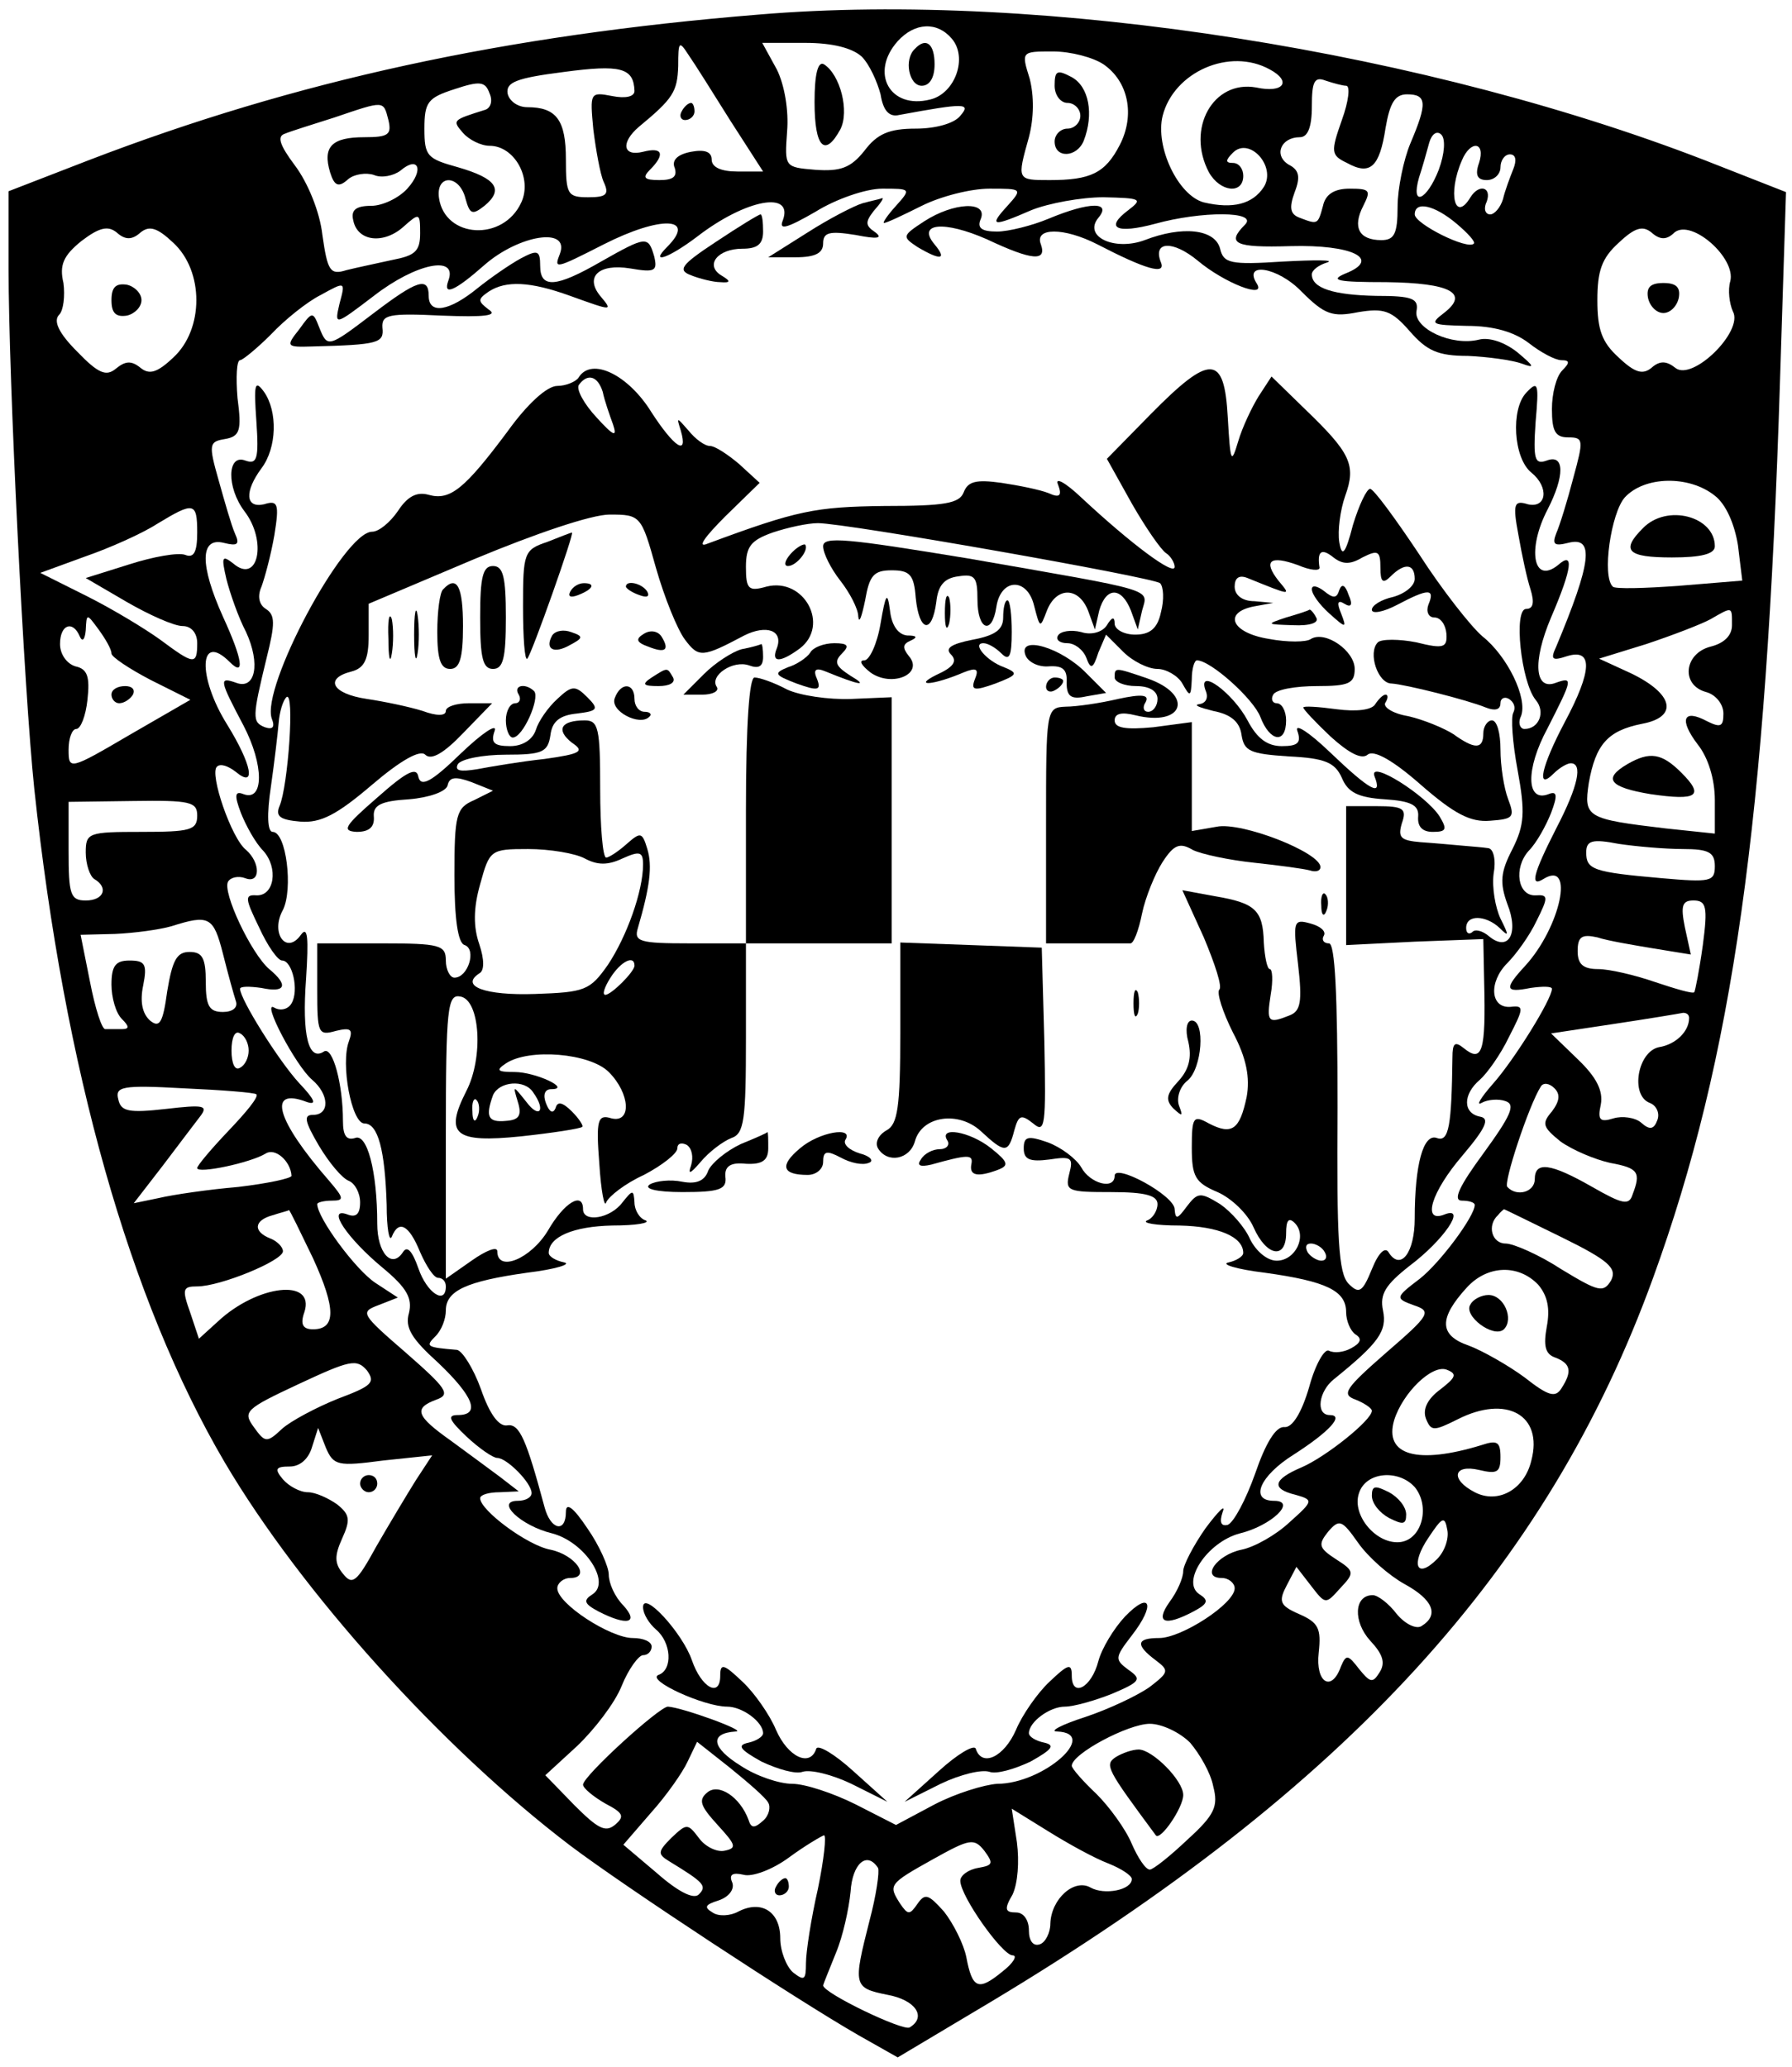<?xml version="1.0" standalone="no"?>
<!DOCTYPE svg PUBLIC "-//W3C//DTD SVG 20010904//EN"
 "http://www.w3.org/TR/2001/REC-SVG-20010904/DTD/svg10.dtd">
<svg version="1.0" xmlns="http://www.w3.org/2000/svg"
 width="209pt" height="241pt" viewBox="0 0 209 241"
 preserveAspectRatio="xMidYMid meet">

<g transform="translate(0,241) scale(0.1,-0.1)"
fill="#000000" stroke="none">
<path d="M885 2393 c-296 -24 -540 -77 -782 -170 l-93 -36 0 -91 c0 -127 18
-492 30 -606 35 -327 111 -596 222 -785 89 -151 253 -333 403 -447 65 -49 263
-179 336 -221 l46 -26 109 65 c415 249 649 505 772 844 93 256 132 532 148
1046 l7 220 -79 31 c-335 133 -788 204 -1119 176z m225 -28 c19 -22 4 -64 -25
-71 -47 -12 -71 31 -38 68 20 22 46 23 63 3z m-258 -96 l38 -59 -30 0 c-19 0
-30 5 -30 14 0 9 -8 12 -24 9 -16 -3 -23 -10 -19 -19 3 -10 -2 -14 -18 -14
-18 0 -20 3 -11 12 18 18 15 27 -8 21 -24 -6 -26 11 -5 29 40 33 45 41 46 71
0 29 1 30 12 13 7 -10 29 -45 49 -77z m153 75 c9 -9 18 -29 22 -44 3 -19 10
-27 22 -24 76 14 84 14 71 -1 -7 -9 -29 -15 -52 -15 -31 0 -45 -6 -60 -26 -16
-20 -28 -24 -57 -22 -36 3 -36 3 -33 45 2 24 -3 54 -12 72 l-17 31 50 0 c32 0
55 -6 66 -16z m282 -9 c29 -20 37 -59 19 -94 -17 -33 -34 -41 -82 -41 -38 0
-38 0 -24 50 6 23 6 48 1 68 -10 32 -10 32 27 32 21 0 47 -7 59 -15z m-547
-31 c0 -7 -11 -9 -26 -6 -26 5 -26 4 -22 -39 3 -24 8 -52 12 -61 7 -15 3 -18
-18 -18 -24 0 -26 3 -26 44 0 46 -11 61 -45 61 -11 0 -21 7 -23 16 -2 13 10
18 65 25 67 9 82 5 83 -22z m741 25 c26 -14 16 -28 -16 -21 -50 9 -82 -48 -55
-99 13 -23 40 -26 40 -4 0 8 -5 15 -12 15 -9 0 -9 3 0 12 19 19 51 -16 36 -40
-13 -20 -36 -26 -70 -18 -30 8 -57 65 -48 101 13 51 78 80 125 54z m-915 -47
c-38 -12 -39 -12 -26 -27 7 -8 21 -15 31 -15 29 0 50 -38 37 -66 -21 -46 -89
-42 -96 5 -4 28 24 28 31 -1 5 -18 8 -19 22 -8 23 19 14 32 -31 45 -36 10 -39
13 -39 45 0 31 4 36 35 46 30 10 36 9 41 -5 4 -9 1 -17 -5 -19z m1004 28 c5 0
3 -18 -5 -40 -13 -37 -13 -41 6 -50 27 -15 38 -5 45 41 5 29 11 39 25 39 23 0
24 -10 4 -57 -8 -19 -15 -53 -15 -74 0 -32 -4 -39 -19 -39 -26 0 -34 15 -21
40 9 18 8 20 -16 20 -17 0 -28 -6 -31 -20 -6 -22 -6 -22 -27 -14 -11 4 -13 11
-6 30 7 18 5 26 -7 32 -18 11 -9 32 13 32 9 0 14 11 14 36 0 29 3 35 16 30 9
-3 20 -6 24 -6z m-1117 -40 c4 -17 0 -20 -28 -20 -38 0 -49 -11 -40 -41 5 -16
10 -18 21 -8 7 6 21 8 30 5 9 -4 23 -1 31 5 21 18 28 1 8 -21 -10 -11 -29 -20
-42 -20 -18 0 -24 -5 -21 -17 5 -25 36 -28 59 -7 18 16 19 16 19 -8 0 -21 -6
-26 -32 -31 -18 -4 -42 -9 -54 -12 -19 -6 -22 -1 -28 41 -3 27 -17 61 -32 81
-18 24 -21 34 -12 37 7 3 33 11 58 19 59 20 57 20 63 -3z m1225 -58 c-14 -36
-33 -44 -23 -9 4 12 9 30 12 41 3 10 9 14 14 9 5 -5 4 -22 -3 -41z m47 8 c-5
-14 -2 -20 9 -20 9 0 16 7 16 15 0 8 5 15 11 15 7 0 8 -7 4 -17 -4 -10 -10
-26 -12 -35 -3 -10 -10 -18 -15 -18 -6 0 -8 7 -4 15 6 17 -9 21 -19 5 -18 -30
-27 4 -10 43 10 24 28 22 20 -3z m-680 -50 c-10 -11 -16 -20 -14 -20 3 0 22 9
44 20 22 11 57 20 79 20 38 0 39 0 21 -20 -22 -24 -18 -25 28 -5 20 8 58 15
84 15 44 -1 46 -2 29 -15 -28 -21 -14 -28 31 -16 54 15 121 15 105 -1 -22 -22
-12 -27 53 -25 72 2 107 -15 64 -32 -19 -8 -9 -10 48 -10 75 -1 97 -13 67 -36
-17 -13 -15 -14 27 -15 31 0 55 -7 72 -20 14 -11 31 -20 38 -20 10 0 10 -3 1
-12 -7 -7 -12 -27 -12 -45 0 -26 4 -33 19 -33 18 0 18 -3 6 -47 -7 -27 -16
-56 -20 -65 -5 -13 -2 -15 14 -11 31 8 27 -23 -14 -121 -7 -15 -5 -17 13 -11
30 9 29 -17 -3 -77 -27 -51 -34 -81 -13 -60 7 7 16 12 20 12 14 0 9 -26 -17
-76 -27 -53 -31 -69 -15 -59 37 23 20 -56 -21 -101 -25 -27 -24 -32 6 -26 14
2 25 2 25 -1 0 -12 -44 -83 -69 -111 -14 -16 -20 -26 -13 -22 7 4 20 5 28 2
12 -4 6 -17 -26 -61 -28 -38 -36 -55 -25 -55 8 0 15 -2 15 -5 0 -13 -40 -67
-64 -86 -29 -22 -29 -23 -7 -31 21 -7 19 -11 -32 -55 -48 -42 -53 -49 -36 -55
10 -4 19 -10 19 -13 0 -11 -54 -54 -82 -66 -33 -14 -36 -25 -7 -32 21 -6 21
-7 -7 -32 -16 -15 -41 -29 -56 -32 -29 -6 -48 -33 -23 -33 8 0 15 -6 15 -12 0
-18 -62 -58 -88 -58 -27 0 -28 -8 -4 -26 16 -12 15 -14 -7 -31 -14 -10 -48
-26 -75 -35 -28 -9 -43 -17 -33 -17 50 -2 -16 -61 -70 -61 -15 -1 -48 -11 -73
-24 l-45 -24 -47 24 c-26 13 -59 24 -74 24 -15 0 -42 9 -60 21 -34 21 -37 38
-6 40 15 0 -62 28 -79 29 -10 0 -99 -81 -99 -91 0 -4 12 -14 26 -22 21 -11 23
-15 11 -25 -11 -9 -20 -4 -47 23 l-34 35 37 34 c20 19 44 50 52 70 8 20 20 36
25 36 6 0 10 5 10 10 0 6 -10 10 -22 10 -26 0 -88 40 -88 58 0 6 7 12 15 12
25 0 6 27 -23 33 -27 5 -82 46 -82 60 0 4 10 7 23 7 l22 1 -22 17 c-12 9 -38
28 -57 42 -41 29 -44 38 -17 48 17 6 12 13 -36 55 -52 45 -53 47 -32 55 l23 9
-26 17 c-23 15 -68 76 -68 92 0 2 8 4 17 4 15 0 14 3 -3 23 -62 71 -73 110
-26 92 12 -4 9 3 -9 22 -24 26 -69 98 -69 110 0 3 11 3 25 1 28 -6 32 3 9 22
-21 18 -55 90 -48 102 3 5 12 7 20 4 18 -7 18 18 1 33 -17 13 -43 89 -34 97 4
4 13 1 22 -6 24 -20 19 8 -10 55 -35 56 -33 109 3 73 18 -18 15 3 -8 53 -27
60 -27 93 1 86 16 -4 19 -2 13 11 -4 9 -12 37 -19 62 -12 42 -11 45 7 48 18 3
20 10 15 48 -2 24 -1 44 3 44 3 0 20 14 36 30 16 17 42 38 58 46 29 16 29 16
22 -10 -6 -26 -6 -26 40 9 49 38 98 48 87 18 -7 -19 8 -12 42 18 40 35 100 45
88 13 -7 -18 -6 -18 51 11 67 34 109 32 74 -3 -21 -21 2 -13 35 12 57 44 113
54 100 19 -5 -12 5 -9 38 10 24 15 59 27 78 27 33 0 34 0 16 -20z m654 -21
c13 -11 22 -21 20 -23 -7 -8 -69 23 -69 34 0 16 23 11 49 -11z m-1535 -10 c10
8 19 6 38 -12 36 -33 36 -101 0 -134 -19 -18 -28 -20 -38 -12 -11 9 -18 8 -29
-1 -11 -9 -20 -6 -45 20 -22 22 -28 36 -21 43 5 5 7 22 5 37 -5 21 0 32 21 49
21 16 31 18 41 10 10 -9 18 -9 28 0z m1789 0 c20 16 72 -30 65 -57 -3 -10 -1
-26 3 -35 13 -23 -47 -82 -67 -66 -10 8 -18 9 -28 0 -10 -8 -19 -6 -38 12 -20
18 -25 33 -25 67 0 34 5 49 25 67 19 18 28 20 38 12 10 -9 18 -9 27 0z m47
-307 c13 -10 23 -33 27 -58 l5 -41 -73 -6 c-40 -3 -76 -4 -78 -1 -13 12 -2 86
14 104 23 25 75 26 105 2z m-1770 -43 c0 -23 -4 -30 -14 -26 -8 3 -37 -2 -65
-11 l-51 -16 48 -28 c26 -15 55 -28 65 -28 10 0 17 -8 17 -20 0 -26 -4 -25
-43 4 -18 13 -56 36 -86 51 l-54 27 52 19 c29 10 67 27 84 38 43 26 47 26 47
-10z m1790 -108 c0 -12 -9 -21 -25 -25 -31 -8 -35 -45 -5 -53 11 -3 20 -14 20
-25 0 -15 -3 -17 -19 -9 -28 15 -33 2 -11 -27 12 -15 20 -40 20 -65 l0 -39
-57 6 c-93 11 -96 13 -90 53 8 45 22 61 62 69 43 8 37 35 -13 59 l-37 17 55
17 c30 10 64 23 75 29 26 15 25 15 25 -7z m-1890 -33 c0 -4 21 -18 46 -31 l46
-23 -71 -41 c-70 -41 -71 -41 -71 -17 0 13 4 24 9 24 5 0 11 15 13 34 3 27 0
36 -14 39 -10 3 -18 14 -18 26 0 23 15 28 23 9 3 -7 6 -4 7 7 1 20 1 20 15 1
8 -11 15 -23 15 -28z m100 -189 c0 -17 -8 -19 -65 -19 -62 0 -65 -1 -65 -24 0
-14 5 -28 10 -31 17 -10 11 -25 -10 -25 -18 0 -20 7 -20 58 l0 57 75 1 c67 1
75 -1 75 -17z m1733 -39 c30 0 37 -4 37 -20 0 -18 -5 -19 -62 -14 -80 7 -88
10 -88 30 0 14 7 16 38 10 20 -3 54 -6 75 -6z m23 -112 c-4 -29 -9 -54 -10
-55 -2 -2 -22 4 -46 12 -23 8 -53 15 -66 15 -18 0 -24 6 -24 21 0 17 5 20 23
16 12 -4 42 -9 66 -13 l43 -7 -7 32 c-5 25 -3 31 10 31 15 0 17 -7 11 -52z
m-1726 -10 c6 -24 13 -49 15 -55 3 -8 -4 -13 -15 -13 -16 0 -20 7 -20 35 0 28
-4 35 -19 35 -15 0 -20 -10 -26 -46 -5 -37 -9 -43 -20 -34 -9 8 -12 22 -8 41
5 25 2 29 -16 29 -16 0 -21 -6 -21 -28 0 -15 5 -33 12 -40 9 -9 9 -12 0 -12
-7 0 -15 0 -19 0 -4 -1 -12 24 -18 55 l-11 55 40 1 c23 1 52 5 66 9 44 14 49
11 60 -32z m1710 -75 c0 -16 -16 -31 -35 -34 -25 -5 -34 -56 -11 -65 8 -3 12
-12 9 -20 -4 -11 -9 -12 -19 -3 -7 6 -22 8 -32 5 -16 -5 -19 -2 -15 16 3 16
-5 32 -27 53 l-31 30 73 11 c40 6 76 12 81 13 4 0 7 -2 7 -6z m-1680 -38 c0
-8 -4 -17 -10 -20 -6 -4 -10 5 -10 20 0 15 4 24 10 20 6 -3 10 -12 10 -20z m9
-51 c3 -3 -12 -21 -32 -42 -20 -21 -37 -41 -37 -44 0 -7 62 6 80 17 11 7 29
-9 30 -26 0 -3 -28 -9 -62 -13 -35 -3 -76 -9 -93 -13 l-29 -6 34 44 c18 24 38
50 44 58 9 12 3 13 -40 8 -44 -5 -53 -3 -56 11 -4 15 4 17 76 13 45 -2 83 -5
85 -7z m1511 -20 c-12 -14 -11 -18 10 -35 14 -10 40 -21 58 -25 33 -6 36 -11
26 -37 -4 -13 -12 -11 -47 9 -49 28 -67 30 -67 9 0 -15 -21 -21 -32 -9 -5 4
25 95 39 117 3 5 10 4 16 -2 7 -7 6 -15 -3 -27z m-1445 -171 c27 -59 27 -83 0
-83 -12 0 -15 6 -10 20 13 40 -55 32 -101 -11 l-22 -20 -10 30 c-10 28 -9 31
8 31 27 0 100 30 100 41 0 5 -7 12 -15 15 -20 8 -19 21 3 27 9 3 18 5 19 6 1
0 13 -25 28 -56z m1457 24 c55 -27 64 -36 57 -50 -9 -15 -15 -13 -58 13 -26
17 -56 30 -65 30 -16 0 -22 21 -9 33 3 4 7 7 7 7 1 0 31 -15 68 -33z m-28 -55
c11 -13 14 -28 10 -49 -4 -22 -2 -32 10 -36 18 -7 20 -16 7 -36 -7 -11 -15 -9
-43 13 -19 14 -49 31 -65 37 -35 12 -35 32 -2 68 24 26 60 27 83 3z m-1400
-133 c-25 -10 -55 -26 -65 -35 -18 -17 -20 -16 -33 2 -13 18 -10 21 52 50 60
28 68 30 80 16 10 -14 6 -18 -34 -33z m1286 11 c-15 -11 -21 -23 -17 -34 6
-15 9 -15 37 -1 57 29 100 5 86 -48 -8 -34 -39 -51 -66 -37 -29 15 -25 33 5
26 21 -5 25 -3 25 15 0 18 -4 20 -22 14 -75 -23 -114 -12 -102 29 10 32 44 65
61 59 13 -5 11 -9 -7 -23z m-1233 -83 l57 6 -19 -29 c-10 -16 -31 -51 -46 -77
-23 -42 -28 -46 -39 -32 -10 12 -10 21 -1 41 10 22 9 28 -6 40 -10 7 -25 14
-34 14 -9 0 -22 7 -29 15 -10 12 -9 15 8 15 12 0 22 9 26 23 l7 22 9 -23 c9
-21 14 -22 67 -15z m1203 -31 c18 -22 9 -60 -16 -64 -28 -4 -58 31 -49 57 8
25 46 28 65 7z m-12 -113 c33 -18 41 -36 20 -49 -6 -4 -19 2 -29 14 -9 12 -22
22 -28 22 -22 0 -23 -31 -3 -53 15 -16 18 -26 11 -37 -8 -13 -11 -12 -24 4
-13 17 -15 17 -21 3 -11 -31 -30 -19 -26 16 3 28 0 35 -23 45 -23 10 -24 15
-14 34 l11 21 17 -22 c17 -22 17 -22 34 -3 17 18 17 20 -5 34 -20 13 -21 17
-9 32 13 15 16 14 35 -13 12 -17 36 -38 54 -48z m38 29 c-24 -24 -31 -6 -10
25 16 24 19 26 22 9 2 -10 -3 -25 -12 -34z m-288 -214 c11 -13 24 -35 27 -51
6 -23 2 -33 -30 -62 -20 -19 -40 -35 -44 -35 -5 0 -14 14 -21 30 -7 17 -26 43
-41 58 -16 15 -29 30 -29 33 0 14 66 49 91 49 14 0 35 -10 47 -22z m-492 -70
c3 -5 1 -15 -6 -21 -10 -9 -14 -9 -17 1 -10 27 -35 43 -48 32 -11 -9 -8 -16
12 -38 21 -23 23 -27 8 -30 -9 -2 -23 5 -30 15 -13 17 -14 17 -32 0 -16 -16
-16 -19 -3 -27 41 -25 45 -29 35 -39 -6 -6 -24 3 -49 25 l-39 33 32 37 c18 20
37 47 43 60 l11 23 38 -30 c21 -17 42 -35 45 -41z m397 -71 c15 -6 27 -14 27
-18 0 -13 -32 -19 -48 -10 -19 11 -46 -13 -47 -42 0 -11 -6 -22 -12 -24 -8 -3
-13 4 -13 16 0 12 -6 21 -15 21 -13 0 -14 4 -4 21 6 13 8 38 5 61 l-6 39 42
-26 c24 -15 55 -32 71 -38z m-339 -29 c-8 -35 -14 -74 -14 -87 0 -20 -2 -21
-15 -11 -8 7 -15 25 -15 40 0 31 -22 45 -49 31 -9 -5 -23 -6 -30 -1 -10 6 -9
9 7 14 12 4 19 13 16 21 -4 9 0 12 13 9 10 -3 34 6 53 20 19 14 38 25 41 26 3
0 0 -28 -7 -62z m187 24 c-12 -2 -21 -9 -21 -15 0 -18 49 -87 61 -87 6 0 1 -9
-12 -19 -28 -23 -35 -20 -42 17 -3 15 -15 39 -26 53 -18 20 -22 22 -31 9 -9
-13 -11 -13 -20 0 -14 22 -14 23 38 52 43 24 48 25 60 10 11 -15 10 -17 -7
-20z m-117 0 c2 -4 -2 -32 -10 -62 -19 -75 -19 -78 21 -86 33 -6 46 -26 26
-38 -7 -5 -101 40 -101 49 0 1 7 18 15 38 8 19 15 51 17 71 2 33 19 48 32 28z"/>
<path d="M1067 2353 c-13 -12 -7 -43 8 -43 9 0 15 9 15 25 0 24 -10 32 -23 18z"/>
<path d="M795 2280 c-3 -5 -1 -10 4 -10 6 0 11 5 11 10 0 6 -2 10 -4 10 -3 0
-8 -4 -11 -10z"/>
<path d="M950 2291 c0 -53 12 -65 30 -32 11 21 0 64 -19 76 -7 4 -11 -11 -11
-44z"/>
<path d="M1230 2310 c0 -11 7 -20 15 -20 8 0 15 -7 15 -15 0 -8 -7 -15 -15
-15 -8 0 -15 -7 -15 -15 0 -20 26 -19 34 1 12 31 6 63 -14 74 -17 9 -20 8 -20
-10z"/>
<path d="M1006 2173 c-10 -3 -39 -18 -64 -34 l-46 -29 32 0 c23 0 32 5 32 16
0 13 7 15 38 10 25 -5 32 -4 23 3 -12 8 -12 12 -2 25 8 9 12 15 10 15 -2 -1
-12 -3 -23 -6z"/>
<path d="M1078 2152 c-26 -17 -26 -18 -8 -30 27 -16 35 -15 20 3 -21 25 11 28
61 6 53 -25 70 -26 63 -6 -8 20 27 20 66 0 56 -29 80 -36 74 -21 -10 25 14 26
43 2 31 -26 80 -45 69 -27 -17 26 24 20 52 -9 27 -27 36 -30 66 -24 30 5 39 2
60 -22 20 -23 33 -29 68 -29 23 -1 52 -5 63 -9 16 -6 14 -3 -5 13 -15 12 -33
18 -45 15 -32 -8 -76 13 -73 33 3 15 -5 18 -47 18 -50 1 -75 9 -75 25 0 5 8
11 18 14 9 3 -14 3 -52 1 -61 -4 -69 -2 -73 15 -6 23 -44 27 -88 10 -35 -13
-72 4 -54 26 16 19 -10 19 -58 -1 -19 -8 -47 -15 -60 -15 -18 0 -24 4 -19 15
8 21 -32 19 -66 -3z"/>
<path d="M835 2128 c-41 -27 -45 -33 -29 -39 10 -4 26 -8 34 -8 12 -1 13 1 1
8 -19 12 -4 31 25 31 17 0 24 5 24 20 0 11 -1 20 -3 20 -2 0 -25 -14 -52 -32z"/>
<path d="M701 2105 c-52 -30 -71 -32 -71 -5 0 18 -3 19 -22 9 -13 -7 -36 -23
-51 -35 -33 -27 -57 -31 -57 -9 0 23 -14 18 -64 -20 -54 -41 -54 -41 -64 -16
-7 18 -8 18 -23 -3 -16 -20 -15 -21 15 -20 78 2 84 4 82 22 -1 15 7 17 69 14
51 -2 66 0 55 7 -13 10 -13 12 0 21 20 13 48 12 95 -5 50 -18 50 -18 35 0 -18
22 -2 38 35 32 29 -5 32 -3 28 14 -7 24 -9 24 -62 -6z"/>
<path d="M675 1970 c-3 -5 -15 -10 -25 -10 -12 0 -35 -21 -58 -53 -50 -67 -67
-81 -92 -74 -14 4 -25 -2 -36 -19 -9 -13 -22 -24 -30 -24 -33 0 -130 -182
-117 -218 4 -10 1 -13 -8 -10 -15 6 -15 11 2 81 10 40 10 50 -1 57 -8 5 -10
15 -5 26 4 11 11 37 15 60 6 37 4 41 -12 36 -22 -5 -23 15 -3 42 18 24 19 66
3 89 -11 15 -12 9 -9 -34 3 -44 1 -51 -13 -46 -21 8 -22 -31 -1 -59 27 -35 16
-86 -13 -61 -13 10 -14 8 -8 -18 4 -16 14 -45 23 -62 17 -37 11 -68 -12 -59
-20 7 -19 3 9 -50 24 -46 24 -89 0 -80 -10 4 -11 -1 -3 -22 6 -15 17 -35 26
-44 18 -20 13 -53 -8 -52 -14 1 -13 -4 3 -37 10 -22 22 -39 27 -39 12 0 20
-35 11 -50 -4 -7 -13 -9 -20 -5 -16 10 25 -68 44 -84 20 -17 21 -41 1 -41 -11
0 -10 -7 7 -36 12 -20 27 -38 35 -41 7 -3 13 -14 13 -25 0 -14 -5 -18 -15 -14
-25 9 0 -28 41 -62 29 -24 35 -36 31 -53 -5 -17 3 -30 34 -58 41 -39 50 -61
23 -61 -13 0 -10 -6 10 -25 15 -14 31 -25 36 -25 11 0 40 -29 40 -41 0 -5 -7
-9 -16 -9 -27 0 3 -29 40 -38 38 -10 69 -57 47 -71 -11 -7 -10 -11 7 -20 33
-17 48 -14 29 7 -10 10 -17 26 -17 36 0 9 -11 34 -25 54 -16 24 -25 31 -25 19
0 -25 -18 -21 -25 6 -21 78 -29 97 -43 95 -10 -2 -21 13 -31 42 -9 25 -22 45
-28 46 -36 3 -37 4 -25 16 7 7 12 20 12 30 0 23 24 34 95 44 33 4 52 10 43 12
-10 2 -18 7 -18 11 0 19 29 31 74 32 28 0 45 3 39 6 -7 2 -13 12 -13 21 -1 15
-2 15 -14 0 -14 -19 -46 -24 -46 -8 0 21 -22 8 -41 -25 -20 -33 -59 -49 -59
-24 0 6 -13 1 -30 -11 l-30 -21 0 166 c0 151 2 166 17 163 23 -4 27 -71 7
-110 -26 -51 -14 -61 64 -53 37 4 69 9 71 11 2 1 -4 10 -12 18 -11 11 -17 12
-19 4 -3 -7 -7 -5 -11 5 -4 10 -2 17 6 17 24 0 -18 20 -43 20 -20 0 -22 2 -10
10 27 18 98 12 120 -10 25 -25 27 -60 3 -54 -16 5 -18 -2 -14 -53 2 -32 6 -52
8 -45 3 7 22 22 44 32 21 11 39 25 39 31 0 6 5 7 11 4 6 -4 8 -14 5 -24 -4
-11 -1 -10 11 4 10 12 26 24 36 28 15 5 17 21 17 117 l0 110 85 0 85 0 0 144
0 143 -47 -2 c-27 -1 -60 4 -75 11 -15 8 -32 14 -38 14 -6 0 -10 -53 -10 -155
l0 -155 -66 0 c-58 0 -65 2 -60 18 14 48 17 72 11 92 -6 20 -8 20 -24 6 -10
-9 -21 -16 -24 -16 -4 0 -7 36 -7 80 0 71 -2 80 -18 80 -28 0 -34 -11 -15 -26
15 -10 11 -13 -32 -19 -28 -3 -63 -9 -79 -12 -19 -3 -26 -2 -22 6 4 6 29 11
56 11 43 0 49 3 52 23 2 16 11 23 31 25 24 3 26 5 12 19 -14 14 -18 14 -35 -2
-11 -10 -22 -26 -25 -36 -4 -12 -16 -19 -30 -19 -19 0 -23 4 -18 18 3 9 -15
-3 -40 -27 -34 -33 -46 -39 -49 -27 -2 12 -13 7 -48 -24 -38 -33 -42 -39 -24
-40 15 0 21 6 20 18 -1 13 8 18 41 20 24 2 43 9 45 16 2 10 9 11 28 4 l25 -10
-22 -11 c-21 -9 -23 -17 -23 -88 0 -50 4 -79 12 -81 14 -5 4 -38 -12 -38 -5 0
-10 9 -10 20 0 18 -7 20 -75 20 l-75 0 0 -54 c0 -51 1 -54 22 -48 17 4 20 2
15 -12 -10 -26 3 -96 18 -96 16 0 24 -31 26 -95 0 -27 3 -44 6 -37 8 20 20 14
33 -18 7 -16 16 -30 21 -30 5 0 9 -4 9 -10 0 -22 -22 -8 -32 21 -7 20 -13 27
-18 19 -13 -20 -30 -1 -30 33 0 62 -12 106 -26 100 -10 -3 -14 3 -14 20 0 43
-12 87 -22 81 -18 -12 -26 18 -21 85 3 47 2 62 -6 51 -17 -24 -36 2 -21 29 12
24 4 91 -12 91 -6 0 -7 20 -2 53 4 28 8 62 9 74 1 13 5 26 9 30 10 9 2 -104
-8 -127 -5 -12 1 -16 24 -18 24 -2 43 8 84 43 34 29 56 41 62 35 7 -7 22 2 44
25 l34 35 -27 0 c-15 0 -27 -4 -27 -9 0 -6 -11 -6 -27 0 -16 5 -45 11 -65 14
-41 6 -50 24 -18 32 15 4 20 14 20 42 l0 37 123 52 c72 30 137 52 158 52 36 0
37 -1 54 -62 10 -35 25 -72 34 -84 16 -21 20 -21 69 5 26 13 46 6 38 -15 -7
-17 4 -17 27 0 35 27 5 83 -39 72 -21 -6 -24 -3 -24 23 0 24 6 31 31 40 18 6
41 11 53 11 33 0 390 -63 399 -70 4 -4 5 -19 1 -34 -4 -19 -13 -26 -30 -26
-13 0 -24 6 -24 13 0 8 -3 8 -9 -2 -5 -8 -18 -12 -30 -8 -12 3 -24 1 -27 -4
-3 -5 2 -9 11 -9 8 0 18 -7 22 -17 5 -14 8 -13 14 6 l9 21 20 -20 c11 -11 29
-20 40 -20 10 0 24 -8 29 -17 9 -16 10 -16 11 5 0 12 3 22 6 22 16 0 66 -45
74 -66 11 -29 30 -32 30 -4 0 11 -5 20 -11 20 -5 0 -7 5 -4 10 3 6 26 10 51
10 37 0 44 3 44 20 0 21 -34 45 -51 35 -5 -4 -28 -4 -49 0 -44 7 -54 31 -17
38 l22 4 -22 2 c-14 0 -23 7 -23 17 0 10 5 14 15 10 52 -21 51 -21 36 -3 -18
23 -10 30 23 18 14 -6 25 -7 25 -3 -3 19 2 23 15 13 11 -9 20 -10 35 -1 18 9
21 8 21 -12 0 -17 3 -19 12 -10 16 16 28 15 28 -3 0 -8 -11 -17 -25 -21 -14
-3 -25 -10 -25 -15 0 -5 13 -3 30 6 36 19 44 19 36 0 -3 -8 0 -15 7 -15 7 0
13 -8 14 -19 1 -16 -3 -18 -35 -10 -20 4 -41 4 -45 0 -12 -12 0 -48 16 -48 16
-1 88 -19 110 -28 10 -4 17 -3 17 5 0 6 5 8 10 5 6 -4 8 -10 5 -16 -3 -5 -1
-35 5 -67 9 -49 8 -64 -6 -92 -14 -27 -15 -39 -6 -64 14 -35 1 -56 -21 -38 -8
7 -17 9 -20 5 -4 -3 -7 -1 -7 5 0 16 23 15 39 0 11 -11 11 -9 1 11 -6 13 -10
36 -8 52 3 16 0 29 -6 30 -6 1 -20 2 -31 3 -11 1 -33 3 -48 4 -23 2 -27 5 -22
22 6 17 2 20 -29 20 l-36 0 0 -81 0 -81 80 4 80 3 1 -50 c2 -81 -2 -95 -24
-77 -10 8 -13 6 -13 -11 -1 -79 -4 -99 -18 -94 -16 6 -26 -31 -26 -94 0 -39
-16 -61 -30 -40 -4 8 -12 1 -20 -19 -11 -27 -15 -29 -27 -17 -12 12 -14 52
-13 206 0 133 -3 191 -10 191 -6 0 -9 4 -6 9 3 5 -4 11 -15 14 -21 6 -21 3
-15 -48 5 -43 3 -54 -10 -59 -25 -10 -27 -8 -22 24 3 17 2 30 -1 30 -3 0 -6
14 -7 31 -1 38 -10 46 -57 54 l-38 7 25 -55 c13 -31 22 -58 18 -61 -3 -4 4
-26 16 -50 16 -30 20 -53 16 -75 -8 -38 -17 -45 -44 -31 -18 10 -20 8 -20 -28
0 -34 4 -41 30 -52 16 -7 35 -25 42 -41 15 -34 38 -38 38 -7 0 15 3 19 10 12
15 -15 1 -44 -21 -44 -11 0 -24 11 -31 25 -6 14 -22 32 -35 41 -23 14 -26 14
-39 -3 -11 -15 -13 -15 -14 -3 0 16 -70 54 -70 39 0 -17 -29 -9 -39 10 -6 10
-23 23 -39 29 -23 8 -28 7 -28 -7 0 -13 7 -16 30 -13 26 4 28 2 23 -17 -5 -20
-1 -21 49 -21 40 0 54 -4 54 -14 0 -8 -6 -17 -12 -19 -7 -3 10 -6 38 -6 45 -1
74 -13 74 -32 0 -4 -8 -9 -17 -11 -10 -2 9 -8 42 -12 72 -10 95 -21 95 -46 0
-10 5 -22 11 -26 8 -5 6 -10 -5 -16 -9 -5 -20 -6 -26 -3 -5 3 -16 -16 -23 -42
-9 -31 -20 -48 -29 -47 -10 1 -22 -19 -34 -54 -11 -31 -25 -57 -32 -60 -8 -2
-10 3 -6 15 4 10 -5 1 -20 -19 -14 -20 -26 -43 -26 -50 0 -8 -7 -24 -16 -36
-17 -24 -6 -29 28 -11 17 9 18 13 7 20 -22 14 9 61 47 71 37 9 67 38 40 38
-29 0 -17 29 23 54 42 27 59 46 42 46 -17 0 -13 28 5 42 52 42 62 56 57 80 -4
19 3 30 31 52 40 30 67 70 41 60 -27 -11 -16 26 21 69 27 32 32 43 20 45 -20
4 -20 26 0 43 8 7 24 29 34 50 17 33 18 37 2 35 -24 -2 -26 29 -4 51 10 10 26
32 34 49 14 28 14 31 -1 30 -21 -1 -26 32 -8 52 9 9 20 29 26 44 8 21 7 26 -3
22 -26 -10 -27 29 -1 77 29 57 30 60 10 53 -25 -10 -28 24 -6 76 25 58 27 78
8 61 -29 -23 -36 19 -12 65 20 39 20 65 -1 57 -14 -5 -16 1 -13 45 4 45 3 49
-11 34 -18 -19 -15 -76 6 -93 21 -17 18 -42 -4 -37 -16 5 -18 1 -11 -36 4 -23
10 -51 14 -63 5 -16 3 -23 -5 -23 -15 0 -6 -85 11 -106 12 -14 4 -34 -13 -34
-5 0 -8 7 -4 15 8 21 -16 70 -45 93 -13 11 -47 54 -74 96 -28 42 -53 76 -57
76 -4 0 -13 -19 -20 -42 -9 -35 -13 -38 -16 -20 -2 13 1 37 7 54 13 36 6 50
-47 101 l-39 38 -15 -23 c-8 -13 -19 -36 -24 -53 -8 -27 -9 -24 -12 28 -4 74
-20 75 -90 4 l-51 -52 29 -52 c16 -28 34 -54 40 -58 5 -3 10 -11 10 -16 0 -11
-50 26 -109 81 -19 18 -31 24 -27 15 5 -13 2 -16 -11 -10 -10 4 -35 9 -55 12
-29 4 -39 2 -44 -11 -5 -13 -22 -16 -93 -16 -80 -1 -101 -5 -206 -44 -12 -5
-4 7 21 32 l40 39 -24 22 c-13 11 -28 21 -34 21 -6 0 -17 8 -25 18 -14 16 -14
16 -9 0 9 -31 -8 -19 -34 21 -27 44 -70 65 -85 41z m28 -17 c2 -10 8 -27 12
-38 5 -15 1 -14 -19 8 -15 16 -24 33 -21 38 10 14 22 11 28 -8z m-21 -544 c15
-8 27 -8 44 0 20 9 24 8 24 -7 0 -31 -19 -84 -41 -117 -21 -30 -27 -32 -85
-34 -58 -2 -88 9 -65 24 6 3 6 16 0 34 -7 20 -7 42 1 70 11 40 12 41 56 41 25
0 55 -5 66 -11z m58 -125 c0 -7 -27 -34 -34 -34 -4 0 -1 9 6 20 12 19 28 27
28 14z m-118 -148 c15 -21 7 -31 -8 -11 -16 20 -16 20 -10 0 5 -16 1 -21 -14
-22 -21 -2 -24 5 -15 30 7 16 37 19 47 3z m-65 -28 c-3 -8 -6 -5 -6 6 -1 11 2
17 5 13 3 -3 4 -12 1 -19z m988 -158 c3 -5 2 -10 -4 -10 -5 0 -13 5 -16 10 -3
6 -2 10 4 10 5 0 13 -4 16 -10z"/>
<path d="M638 1778 c-27 -9 -28 -13 -28 -75 0 -37 2 -64 5 -61 5 5 56 149 52
147 -1 0 -14 -5 -29 -11z"/>
<path d="M960 1773 c0 -8 9 -26 20 -40 11 -14 21 -33 21 -42 1 -9 4 0 8 19 5
29 10 35 31 35 21 0 26 -5 28 -32 4 -40 19 -43 24 -5 2 19 9 28 26 30 19 3 22
-1 22 -27 0 -36 17 -42 22 -9 5 34 36 35 44 2 7 -27 7 -27 15 -6 11 28 37 28
48 0 l8 -22 5 22 c8 28 26 28 37 0 l8 -22 5 22 c7 26 20 22 -204 61 -140 23
-168 26 -168 14z"/>
<path d="M922 1764 c-7 -8 -8 -14 -3 -14 10 0 25 19 20 25 -2 1 -10 -3 -17
-11z"/>
<path d="M560 1690 c0 -47 3 -60 15 -60 12 0 15 13 15 60 0 47 -3 60 -15 60
-12 0 -15 -13 -15 -60z"/>
<path d="M517 1723 c-4 -3 -7 -26 -7 -50 0 -32 4 -43 15 -43 11 0 15 12 15 50
0 46 -7 60 -23 43z"/>
<path d="M665 1720 c-3 -6 1 -7 9 -4 18 7 21 14 7 14 -6 0 -13 -4 -16 -10z"/>
<path d="M730 1726 c0 -2 7 -7 16 -10 8 -3 12 -2 9 4 -6 10 -25 14 -25 6z"/>
<path d="M1530 1723 c0 -6 9 -18 20 -28 20 -18 21 -18 14 0 -5 12 -4 16 4 11
8 -5 10 -1 5 10 -4 12 -8 14 -11 6 -3 -10 -7 -10 -18 -1 -8 6 -14 7 -14 2z"/>
<path d="M1027 1683 c-4 -24 -13 -43 -19 -43 -7 0 -3 -6 7 -14 25 -18 63 -2
45 19 -8 10 -7 14 2 18 9 4 7 6 -4 6 -10 1 -18 11 -20 29 -3 23 -5 20 -11 -15z"/>
<path d="M1102 1695 c0 -16 2 -22 5 -12 2 9 2 23 0 30 -3 6 -5 -1 -5 -18z"/>
<path d="M483 1670 c0 -25 2 -35 4 -22 2 12 2 32 0 45 -2 12 -4 2 -4 -23z"/>
<path d="M1170 1690 c0 -14 -9 -21 -36 -26 -25 -5 -32 -10 -25 -17 8 -8 3 -15
-17 -24 -28 -14 -3 -12 32 3 15 6 18 4 13 -8 -5 -13 -1 -14 24 -5 26 10 27 12
10 19 -20 7 -38 28 -24 28 5 0 14 -5 21 -12 9 -9 12 -4 12 25 0 20 -2 37 -5
37 -3 0 -5 -9 -5 -20z"/>
<path d="M453 1665 c0 -22 2 -30 4 -17 2 12 2 30 0 40 -3 9 -5 -1 -4 -23z"/>
<path d="M1500 1690 c-24 -8 -23 -8 8 -9 20 -1 31 3 27 9 -3 6 -7 10 -8 9 -1
-1 -13 -5 -27 -9z"/>
<path d="M644 1669 c-9 -16 2 -22 21 -11 15 8 16 10 1 15 -8 3 -18 2 -22 -4z"/>
<path d="M751 1671 c-10 -6 -9 -10 5 -15 20 -8 25 -4 16 11 -4 7 -13 9 -21 4z"/>
<path d="M865 1653 c-11 -3 -31 -16 -44 -29 l-24 -24 22 0 c12 0 20 4 17 9 -9
13 19 32 38 25 11 -4 16 -1 16 10 0 9 -1 15 -2 15 -2 -1 -12 -4 -23 -6z"/>
<path d="M945 1649 c-4 -6 -16 -14 -26 -17 -17 -7 -16 -9 10 -19 25 -9 29 -8
24 5 -5 11 -2 14 10 9 39 -16 51 -18 29 -5 -17 11 -20 16 -10 26 9 9 7 12 -9
12 -12 0 -25 -5 -28 -11z"/>
<path d="M1196 1646 c3 -8 15 -14 27 -13 16 1 22 -3 21 -19 0 -16 5 -20 23
-16 l23 4 -23 23 c-29 30 -80 45 -71 21z"/>
<path d="M760 1620 c-12 -8 -10 -10 8 -10 13 0 20 4 17 10 -7 12 -6 12 -25 0z"/>
<path d="M1300 1620 c0 -5 11 -10 25 -10 16 0 25 -6 25 -15 0 -8 -5 -15 -11
-15 -5 0 -7 5 -3 11 5 9 -4 10 -32 4 -21 -5 -49 -9 -61 -9 -23 -1 -23 -3 -23
-138 l0 -138 45 0 c25 0 48 0 53 0 4 -1 10 15 14 35 4 19 15 46 24 60 13 20
20 23 35 14 10 -5 43 -12 72 -15 28 -3 58 -7 65 -9 6 -2 12 -1 12 4 0 17 -92
53 -121 47 l-29 -5 0 63 0 64 -45 -6 c-32 -3 -45 -1 -45 8 0 8 8 10 24 6 57
-14 69 24 14 43 -38 13 -38 13 -38 1z"/>
<path d="M1220 1609 c0 -5 5 -7 10 -4 6 3 10 8 10 11 0 2 -4 4 -10 4 -5 0 -10
-5 -10 -11z"/>
<path d="M1406 1605 c4 -9 0 -15 -7 -16 -8 -1 0 -4 16 -8 21 -4 31 -13 33 -28
3 -19 10 -22 55 -25 42 -2 54 -7 62 -25 7 -17 19 -23 50 -25 31 -2 40 -7 39
-20 -1 -12 5 -18 17 -18 16 0 17 3 8 18 -16 25 -83 67 -76 47 10 -25 -5 -17
-52 28 -24 23 -41 34 -38 25 5 -14 1 -18 -18 -18 -17 0 -29 9 -40 30 -17 32
-59 63 -49 35z"/>
<path d="M605 1600 c3 -5 1 -10 -4 -10 -6 0 -11 -9 -11 -20 0 -11 4 -20 8 -20
12 0 32 46 25 54 -10 10 -25 7 -18 -4z"/>
<path d="M717 1596 c-6 -15 29 -33 40 -22 4 3 1 6 -5 6 -7 0 -12 7 -12 15 0
19 -16 20 -23 1z"/>
<path d="M1604 1589 c-4 -7 -22 -9 -45 -6 -22 3 -39 4 -39 2 0 -2 14 -17 32
-34 21 -19 36 -27 43 -21 7 6 29 -6 62 -35 39 -34 58 -44 81 -42 27 2 29 4 21
25 -5 13 -9 39 -9 58 0 19 -4 34 -10 34 -5 0 -10 -7 -10 -15 0 -19 -10 -19
-35 -1 -11 7 -35 17 -53 21 -18 3 -30 11 -26 16 3 5 3 9 0 9 -3 0 -8 -5 -12
-11z"/>
<path d="M1541 1354 c0 -11 3 -14 6 -6 3 7 2 16 -1 19 -3 4 -6 -2 -5 -13z"/>
<path d="M1050 1206 c0 -87 -3 -107 -16 -114 -9 -5 -14 -14 -10 -21 11 -18 37
-13 43 8 8 30 51 36 77 12 28 -26 32 -26 39 1 5 18 8 19 22 8 14 -12 15 -3 13
96 l-3 109 -82 3 -83 3 0 -105z"/>
<path d="M1322 1240 c0 -14 2 -19 5 -12 2 6 2 18 0 25 -3 6 -5 1 -5 -13z"/>
<path d="M1386 1195 c4 -18 1 -32 -12 -46 -14 -15 -15 -22 -5 -32 10 -9 11 -9
6 4 -3 9 1 22 10 29 17 14 21 70 5 70 -6 0 -8 -11 -4 -25z"/>
<path d="M864 1076 c-17 -8 -34 -22 -38 -31 -4 -12 -14 -16 -30 -13 -14 3 -31
1 -38 -3 -8 -5 7 -9 38 -9 43 0 52 3 50 18 -1 12 6 17 24 15 19 -1 26 4 26 18
0 10 0 19 -1 19 0 -1 -14 -7 -31 -14z"/>
<path d="M933 1071 c-24 -20 -21 -31 9 -31 10 0 18 7 18 15 0 13 4 14 21 5 11
-6 25 -9 32 -6 7 2 2 8 -10 11 -13 4 -20 11 -17 16 10 16 -31 9 -53 -10z"/>
<path d="M1105 1080 c3 -5 -1 -10 -9 -10 -8 0 -18 -5 -22 -12 -5 -7 -1 -9 12
-6 43 12 49 12 47 1 -3 -14 7 -16 31 -7 13 5 12 9 -8 25 -25 20 -62 26 -51 9z"/>
<path d="M750 536 c0 -8 7 -19 15 -26 18 -15 20 -47 3 -53 -15 -6 53 -37 80
-37 18 0 42 -18 42 -31 0 -4 -8 -9 -17 -11 -14 -3 -10 -8 15 -22 19 -9 40 -15
48 -12 9 3 34 -3 57 -14 l42 -21 -40 36 c-22 20 -41 31 -43 26 -7 -22 -33 -10
-47 22 -7 17 -25 43 -39 56 -22 21 -26 22 -26 7 0 -26 -22 -14 -33 18 -11 32
-57 82 -57 62z"/>
<path d="M1312 525 c-13 -14 -27 -37 -31 -52 -8 -31 -31 -43 -31 -17 0 15 -4
14 -26 -7 -14 -13 -32 -39 -39 -56 -14 -32 -40 -44 -47 -22 -2 5 -21 -6 -43
-26 l-40 -36 42 21 c23 11 48 17 57 14 8 -3 29 3 48 12 25 14 29 19 16 22 -10
2 -18 7 -18 11 0 13 24 31 42 31 10 0 35 7 55 15 33 14 35 17 19 28 -16 12
-16 14 4 40 28 36 22 53 -8 22z"/>
<path d="M130 2060 c0 -15 5 -20 18 -18 9 2 17 10 17 18 0 8 -8 16 -17 18 -13
2 -18 -3 -18 -18z"/>
<path d="M1922 2063 c2 -10 10 -18 18 -18 8 0 16 8 18 18 2 12 -3 17 -18 17
-15 0 -20 -5 -18 -17z"/>
<path d="M1916 1794 c-26 -26 -18 -34 34 -34 34 0 50 4 50 13 0 35 -56 50 -84
21z"/>
<path d="M1898 1519 c-29 -17 -21 -27 27 -35 55 -8 63 -2 36 25 -23 23 -37 25
-63 10z"/>
<path d="M130 1600 c0 -5 4 -10 9 -10 6 0 13 5 16 10 3 6 -1 10 -9 10 -9 0
-16 -4 -16 -10z"/>
<path d="M1715 889 c-9 -13 27 -40 39 -29 12 12 0 40 -18 40 -8 0 -18 -5 -21
-11z"/>
<path d="M420 680 c0 -5 5 -10 10 -10 6 0 10 5 10 10 0 6 -4 10 -10 10 -5 0
-10 -4 -10 -10z"/>
<path d="M1600 666 c0 -9 9 -20 20 -26 16 -8 20 -8 20 4 0 9 -9 20 -20 26 -16
8 -20 8 -20 -4z"/>
<path d="M1301 361 c-13 -9 -10 -14 47 -91 5 -7 32 32 32 47 0 17 -36 53 -52
53 -7 0 -19 -4 -27 -9z"/>
<path d="M905 210 c-3 -5 -1 -10 4 -10 6 0 11 5 11 10 0 6 -2 10 -4 10 -3 0
-8 -4 -11 -10z"/>
</g>
</svg>
